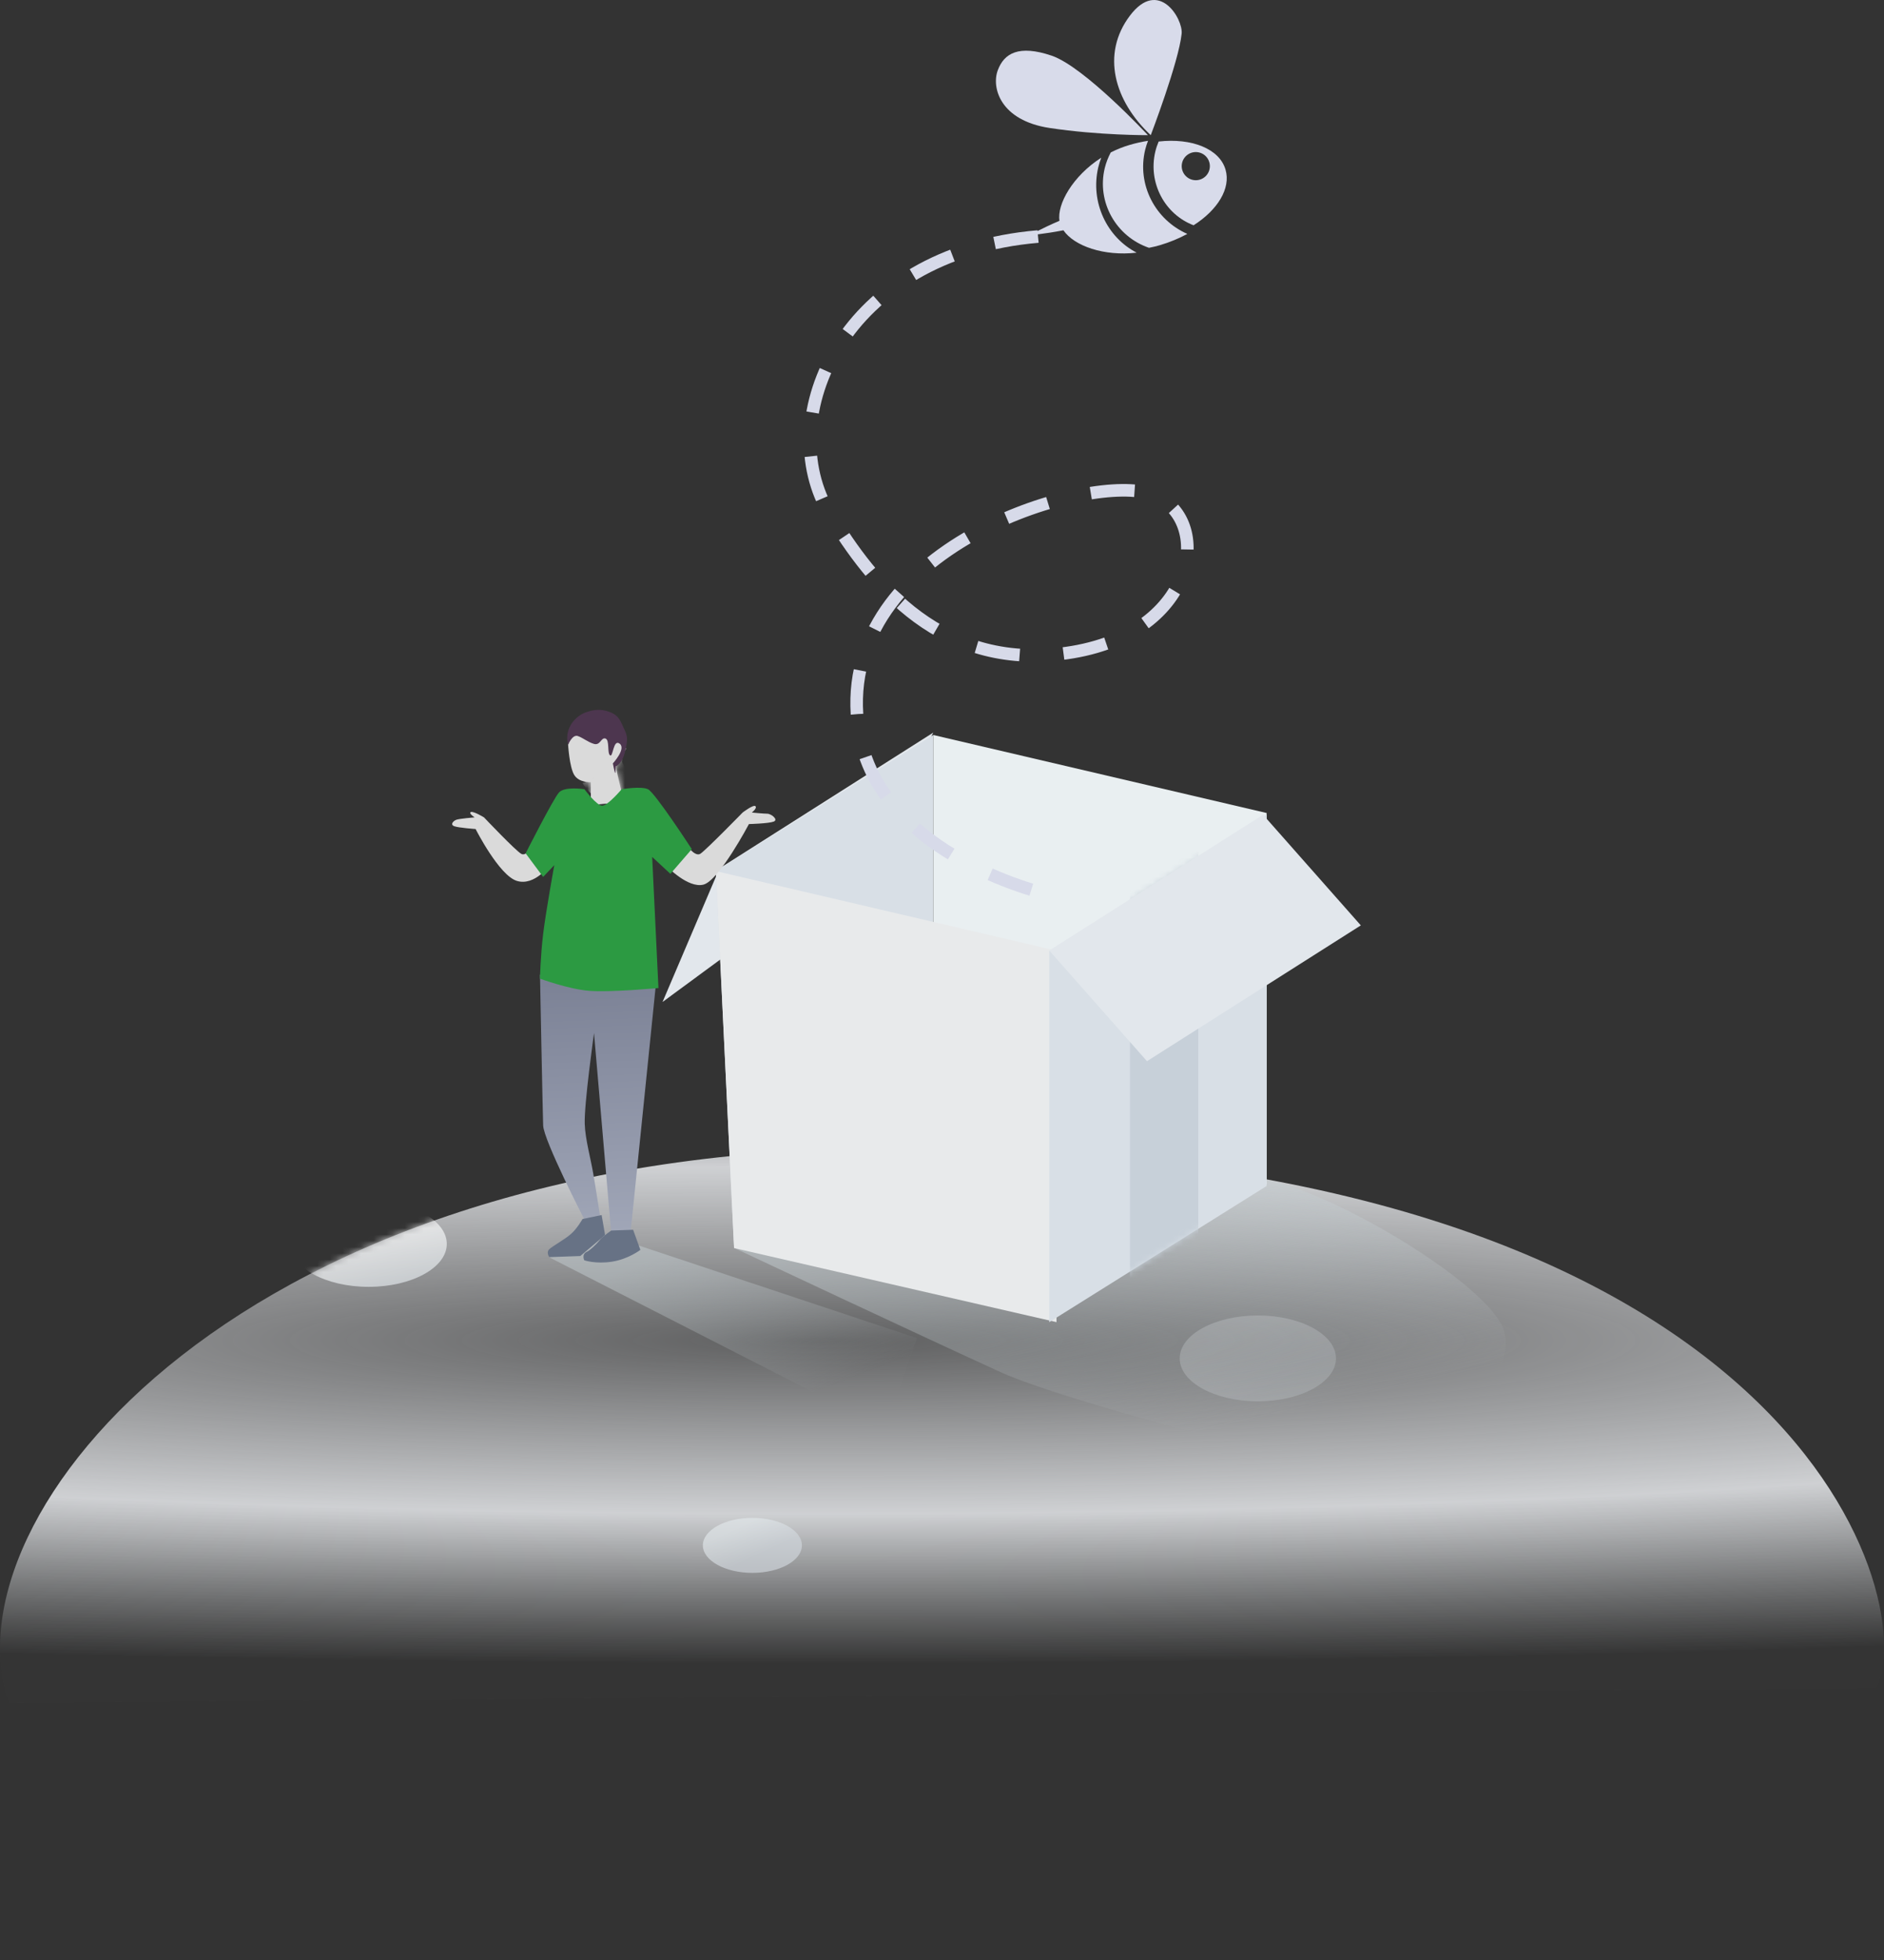 <svg width="300" height="312" viewBox="0 0 300 312" fill="none" xmlns="http://www.w3.org/2000/svg">
<rect x="0" y="0" width="300" height="312" fill="#333333" stroke="none"/>
<path d="M298.752 268.684C305.987 254.365 285.308 182.77 141.923 182.77C38.427 182.77 -9.074 241.372 1.428 271.071" fill="url(#paint0_radial_1474_5276)"/>
<mask id="mask0_1474_5276" style="mask-type:luminance" maskUnits="userSpaceOnUse" x="0" y="182" width="300" height="90">
<path d="M298.752 268.684C305.987 254.365 285.308 182.77 141.923 182.77C38.427 182.77 -9.074 241.372 1.428 271.071" fill="white"/>
</mask>
<g mask="url(#mask0_1474_5276)">
<ellipse opacity="0.672" cx="119.807" cy="245.995" rx="7.886" ry="4.38" fill="url(#paint1_linear_1474_5276)"/>
<ellipse opacity="0.256" cx="200.293" cy="216.233" rx="12.442" ry="6.833" fill="url(#paint2_linear_1474_5276)"/>
<ellipse opacity="0.73" cx="58.703" cy="198.012" rx="12.442" ry="6.833" fill="url(#paint3_linear_1474_5276)"/>
</g>
<path opacity="0.5" d="M116.885 198.647C116.885 198.647 147.396 212.994 159.5 218.5C169.088 222.861 218.456 236.813 224.337 232.847C230.219 228.881 243.204 217.997 238.917 210.54C234.63 203.083 212.085 189.694 201.302 187.738C190.519 185.781 159.688 194.674 159.688 194.674L133.39 199.191L116.885 198.647Z" fill="url(#paint4_linear_1474_5276)"/>
<path d="M139.5 134.5L105.5 159.5L114.566 138.231L148.615 116.614L139.5 134.5Z" fill="#E2E7EC"/>
<path d="M114 138.67L148.615 117V176.099L116.885 198.346L114 138.67Z" fill="#D8DFE6"/>
<path d="M148.615 117L201.692 129.417V188.538L148.615 176.121V117Z" fill="#E9EFF1"/>
<path d="M114 138.667L168.231 151.341V210.462L116.885 198.671L114 138.667Z" fill="#E8EAEB"/>
<path d="M167.076 151.362L201.692 129.692V188.792L167.076 210.462V151.362Z" fill="#D8DFE6"/>
<mask id="mask1_1474_5276" style="mask-type:luminance" maskUnits="userSpaceOnUse" x="167" y="129" width="35" height="82">
<path d="M167.076 151.362L201.692 129.692V188.792L167.076 210.462V151.362Z" fill="white"/>
</mask>
<g mask="url(#mask1_1474_5276)">
<rect x="179.934" y="124.768" width="10.879" height="90.619" fill="#C7D0D9"/>
</g>
<path d="M182.642 168.923L216.692 147.306L201.126 129.692L167.076 151.309L182.642 168.923Z" fill="#E2E7EC"/>
<path opacity="0.5" d="M87.447 200.137L141 227.501L146 213.001L93.456 195.522L87.447 200.137Z" fill="url(#paint5_linear_1474_5276)"/>
<path d="M85.985 155.154L104.451 156.61L100.35 196.778C100.35 196.778 99.991 197.179 99.12 197.023C98.249 196.868 97.335 196.383 97.335 196.383L94.588 164.45C94.588 164.45 93 175.742 93.111 178.918C93.194 181.312 94.013 184.232 94.451 186.729C94.828 188.878 95.621 194.015 95.621 194.015C95.621 194.015 94.683 194.443 94.185 194.539C93.687 194.636 93.048 194.105 93.048 194.105C93.048 194.105 86.573 181.537 86.49 179.15C86.407 176.763 85.985 155.154 85.985 155.154Z" fill="url(#paint6_linear_1474_5276)"/>
<path d="M92.761 194.046C92.761 194.046 91.939 195.527 90.917 196.43C89.895 197.333 87.879 198.411 87.419 198.901C86.96 199.391 87.462 200.113 87.462 200.113L92.403 199.94L96.352 196.6L95.8 193.416L92.761 194.046Z" fill="#677285"/>
<path d="M100.815 195.761L101.969 198.96C101.969 198.96 100.074 200.428 97.457 200.836C94.839 201.244 93.036 200.617 93.036 200.617C93.036 200.617 92.563 199.665 93.454 199.258C93.863 199.071 94.78 198.294 95.585 197.299C95.948 196.85 97.317 195.883 97.317 195.883L100.815 195.761Z" fill="#677285"/>
<path d="M109.088 134.213C109.088 134.213 110.601 136.515 111.529 135.899C112.457 135.283 118.251 129.344 118.251 129.344C118.251 129.344 119.975 128.018 120.293 128.333C120.612 128.648 119.719 129.344 119.719 129.344C119.719 129.344 121.599 129.529 122.187 129.529C122.774 129.529 124.01 130.467 123.202 130.783C122.394 131.099 119.259 131.177 119.259 131.177C119.259 131.177 114.499 140.178 112.019 140.816C109.538 141.455 106.121 137.845 106.121 137.845L109.088 134.213Z" fill="#DADADA"/>
<path d="M84.904 134.378C84.904 134.378 83.912 136.41 83.013 135.922C82.113 135.435 77.068 130.113 77.068 130.113C77.068 130.113 75.387 129.084 74.976 129.269C74.565 129.455 75.578 130.113 75.578 130.113C75.578 130.113 73.106 130.314 72.641 130.501C72.176 130.688 71.634 131.261 72.338 131.522C73.041 131.782 75.732 131.968 75.732 131.968C75.732 131.968 79.474 139.362 82.309 140.226C85.144 141.091 87.559 137.684 87.559 137.684L84.904 134.378Z" fill="#DADADA"/>
<path d="M94.083 128.155V124.522C94.083 124.522 92.199 124.617 91.433 123.356C90.668 122.095 90.461 118.515 90.461 118.515L91.038 116.856L96.711 116.616L99.692 119.156L98.304 121.607L98.039 122.078L99.362 127.649L94.083 128.155Z" fill="#DADADA"/>
<mask id="mask2_1474_5276" style="mask-type:luminance" maskUnits="userSpaceOnUse" x="90" y="116" width="10" height="13">
<path d="M94.083 128.155V124.522C94.083 124.522 92.199 124.617 91.433 123.356C90.668 122.095 90.461 118.515 90.461 118.515L91.038 116.856L96.711 116.616L99.692 119.156L98.304 121.607L98.039 122.078L99.362 127.649L94.083 128.155Z" fill="white"/>
</mask>
<g mask="url(#mask2_1474_5276)">
<path d="M97.773 121.07C96.097 123.155 93.197 124.612 92.819 124.612C92.442 124.612 94.928 127.228 94.928 127.228L96.951 128.155L99.822 127.546L100.846 124.612L99.037 121.284C99.037 121.284 99.45 118.985 97.773 121.07Z" fill="#DADADA"/>
</g>
<path d="M83.699 135.837L86.487 139.592L88.265 137.715C88.265 137.715 86.913 145.129 86.487 148.686C86.061 152.242 85.982 155.784 85.982 155.784C85.982 155.784 90.447 157.441 93.774 157.72C97.102 157.999 104.849 157.281 104.849 157.281L103.849 136.409L106.751 139.103L110.158 135.169C110.158 135.169 104.293 126.156 103.184 125.631C102.075 125.106 98.992 125.631 98.992 125.631C98.992 125.631 96.804 128.22 95.917 128.256C95.03 128.292 93.062 125.631 93.062 125.631C93.062 125.631 89.918 125.129 89.004 126.156C88.089 127.183 83.699 135.837 83.699 135.837Z" fill="#2C9A42"/>
<path d="M90.462 118.556C90.462 118.556 91.13 116.869 92.003 117.163C92.829 117.441 93.544 118.103 94.572 118.414C95.6 118.724 95.713 117.328 96.411 117.564C97.11 117.8 96.649 119.853 97.141 120.236C97.633 120.618 97.633 117.564 98.682 118.386C99.731 119.208 97.588 121.523 97.588 121.523C97.588 121.523 97.862 122.945 97.951 123.042C98.039 123.139 98.029 122.007 98.029 122.007C98.029 122.007 99.031 121.622 99.458 119.887C99.885 118.153 100.069 117.462 99.458 116.201C98.846 114.941 98.672 113.954 97.141 113.359C95.61 112.764 94.449 112.997 93.379 113.359C92.309 113.721 91.534 114.44 91.039 115.156C89.885 116.856 90.462 118.556 90.462 118.556Z" fill="#4D364F"/>
<path d="M165.291 37.654C134.234 40.283 122.82 66.57 132.171 81.893C138.769 92.704 149.95 107.315 170.791 103.81C191.632 100.305 193.388 81.017 182.412 78.394C171.436 75.771 132.334 88.007 136.753 116.274C139.943 136.669 167.593 142.548 167.593 142.548" stroke="#D7DAE9" stroke-width="2" stroke-dasharray="7"/>
<path fill-rule="evenodd" clip-rule="evenodd" d="M183.241 21.517C183.241 21.517 187.691 9.892 188.16 5.37C188.407 3.007 184.491 -3.572 179.908 2.513C175.325 8.599 177.416 16.061 183.241 21.517Z" fill="#D8DBEA"/>
<path fill-rule="evenodd" clip-rule="evenodd" d="M167.45 8.857C162.236 7.094 159.876 8.469 158.871 11.212C157.865 13.957 159.269 19.181 167.132 20.372C174.996 21.563 182.792 21.517 182.792 21.517C182.792 21.517 172.663 10.62 167.45 8.857Z" fill="#D8DBEA"/>
<path fill-rule="evenodd" clip-rule="evenodd" d="M182.358 23.82C182.476 23.334 182.633 22.868 182.807 22.413C181.845 22.565 180.865 22.779 179.88 23.068C178.811 23.381 177.813 23.791 176.874 24.261C176.467 25.031 176.137 25.853 175.922 26.736C174.601 32.173 177.72 37.653 182.96 39.447C183.528 39.335 184.098 39.205 184.669 39.038C186.265 38.57 187.737 37.952 189.067 37.234C183.95 34.989 181.005 29.387 182.358 23.82Z" fill="#D8DBEA"/>
<path fill-rule="evenodd" clip-rule="evenodd" d="M174.877 26.656C175.002 26.119 175.172 25.605 175.36 25.104C170.827 28.008 168.288 32.515 168.706 35.144C165.81 36.389 163.965 37.438 163.965 37.438C163.965 37.438 166.15 37.271 169.335 36.659C171.041 39.152 175.77 40.821 180.999 40.222C176.262 37.773 173.589 32.199 174.877 26.656Z" fill="#D8DBEA"/>
<path fill-rule="evenodd" clip-rule="evenodd" d="M189.89 28.626C188.689 28.338 187.944 27.131 188.233 25.923C188.521 24.723 189.735 23.98 190.935 24.268C192.142 24.558 192.879 25.769 192.591 26.97C192.301 28.177 191.097 28.915 189.89 28.626ZM195.151 27.012C194.184 23.665 189.741 21.936 184.499 22.528C184.28 23.047 184.093 23.594 183.96 24.16C182.793 29.129 185.489 34.127 190.062 35.861C193.877 33.434 196.02 29.997 195.151 27.012Z" fill="#D8DBEA"/>
<defs>
<radialGradient id="paint0_radial_1474_5276" cx="0" cy="0" r="1" gradientUnits="userSpaceOnUse" gradientTransform="translate(130.111 213.392) rotate(-90) scale(51.34 536.198)">
<stop stop-color="#EBEDF0" stop-opacity="0.24"/>
<stop offset="0.537" stop-color="#EBEDF0" stop-opacity="0.846"/>
<stop offset="1" stop-color="#E0E4E7" stop-opacity="0.01"/>
</radialGradient>
<linearGradient id="paint1_linear_1474_5276" x1="113.46" y1="244.834" x2="115.863" y2="249.972" gradientUnits="userSpaceOnUse">
<stop stop-color="#E1E7EA"/>
<stop offset="1" stop-color="#D0D6DC"/>
</linearGradient>
<linearGradient id="paint2_linear_1474_5276" x1="189.846" y1="215.594" x2="194.242" y2="224.763" gradientUnits="userSpaceOnUse">
<stop stop-color="#E1E7EA"/>
<stop offset="1" stop-color="#D0D6DC"/>
</linearGradient>
<linearGradient id="paint3_linear_1474_5276" x1="50.77" y1="198.122" x2="53.258" y2="208.032" gradientUnits="userSpaceOnUse">
<stop stop-color="#FBFBFB"/>
<stop offset="1" stop-color="#D9DFE3"/>
</linearGradient>
<linearGradient id="paint4_linear_1474_5276" x1="112.401" y1="203.622" x2="121.277" y2="243.424" gradientUnits="userSpaceOnUse">
<stop stop-color="#C4CDD1"/>
<stop offset="1" stop-color="#C6CFD3" stop-opacity="0.01"/>
</linearGradient>
<linearGradient id="paint5_linear_1474_5276" x1="85.588" y1="207.629" x2="95.884" y2="234.499" gradientUnits="userSpaceOnUse">
<stop stop-color="#C4CDD1"/>
<stop offset="1" stop-color="#C6CFD3" stop-opacity="0.01"/>
</linearGradient>
<linearGradient id="paint6_linear_1474_5276" x1="105.786" y1="196.851" x2="104.319" y2="154.832" gradientUnits="userSpaceOnUse">
<stop stop-color="#A1A7B8"/>
<stop offset="1" stop-color="#7B8195"/>
</linearGradient>
</defs>
</svg>

